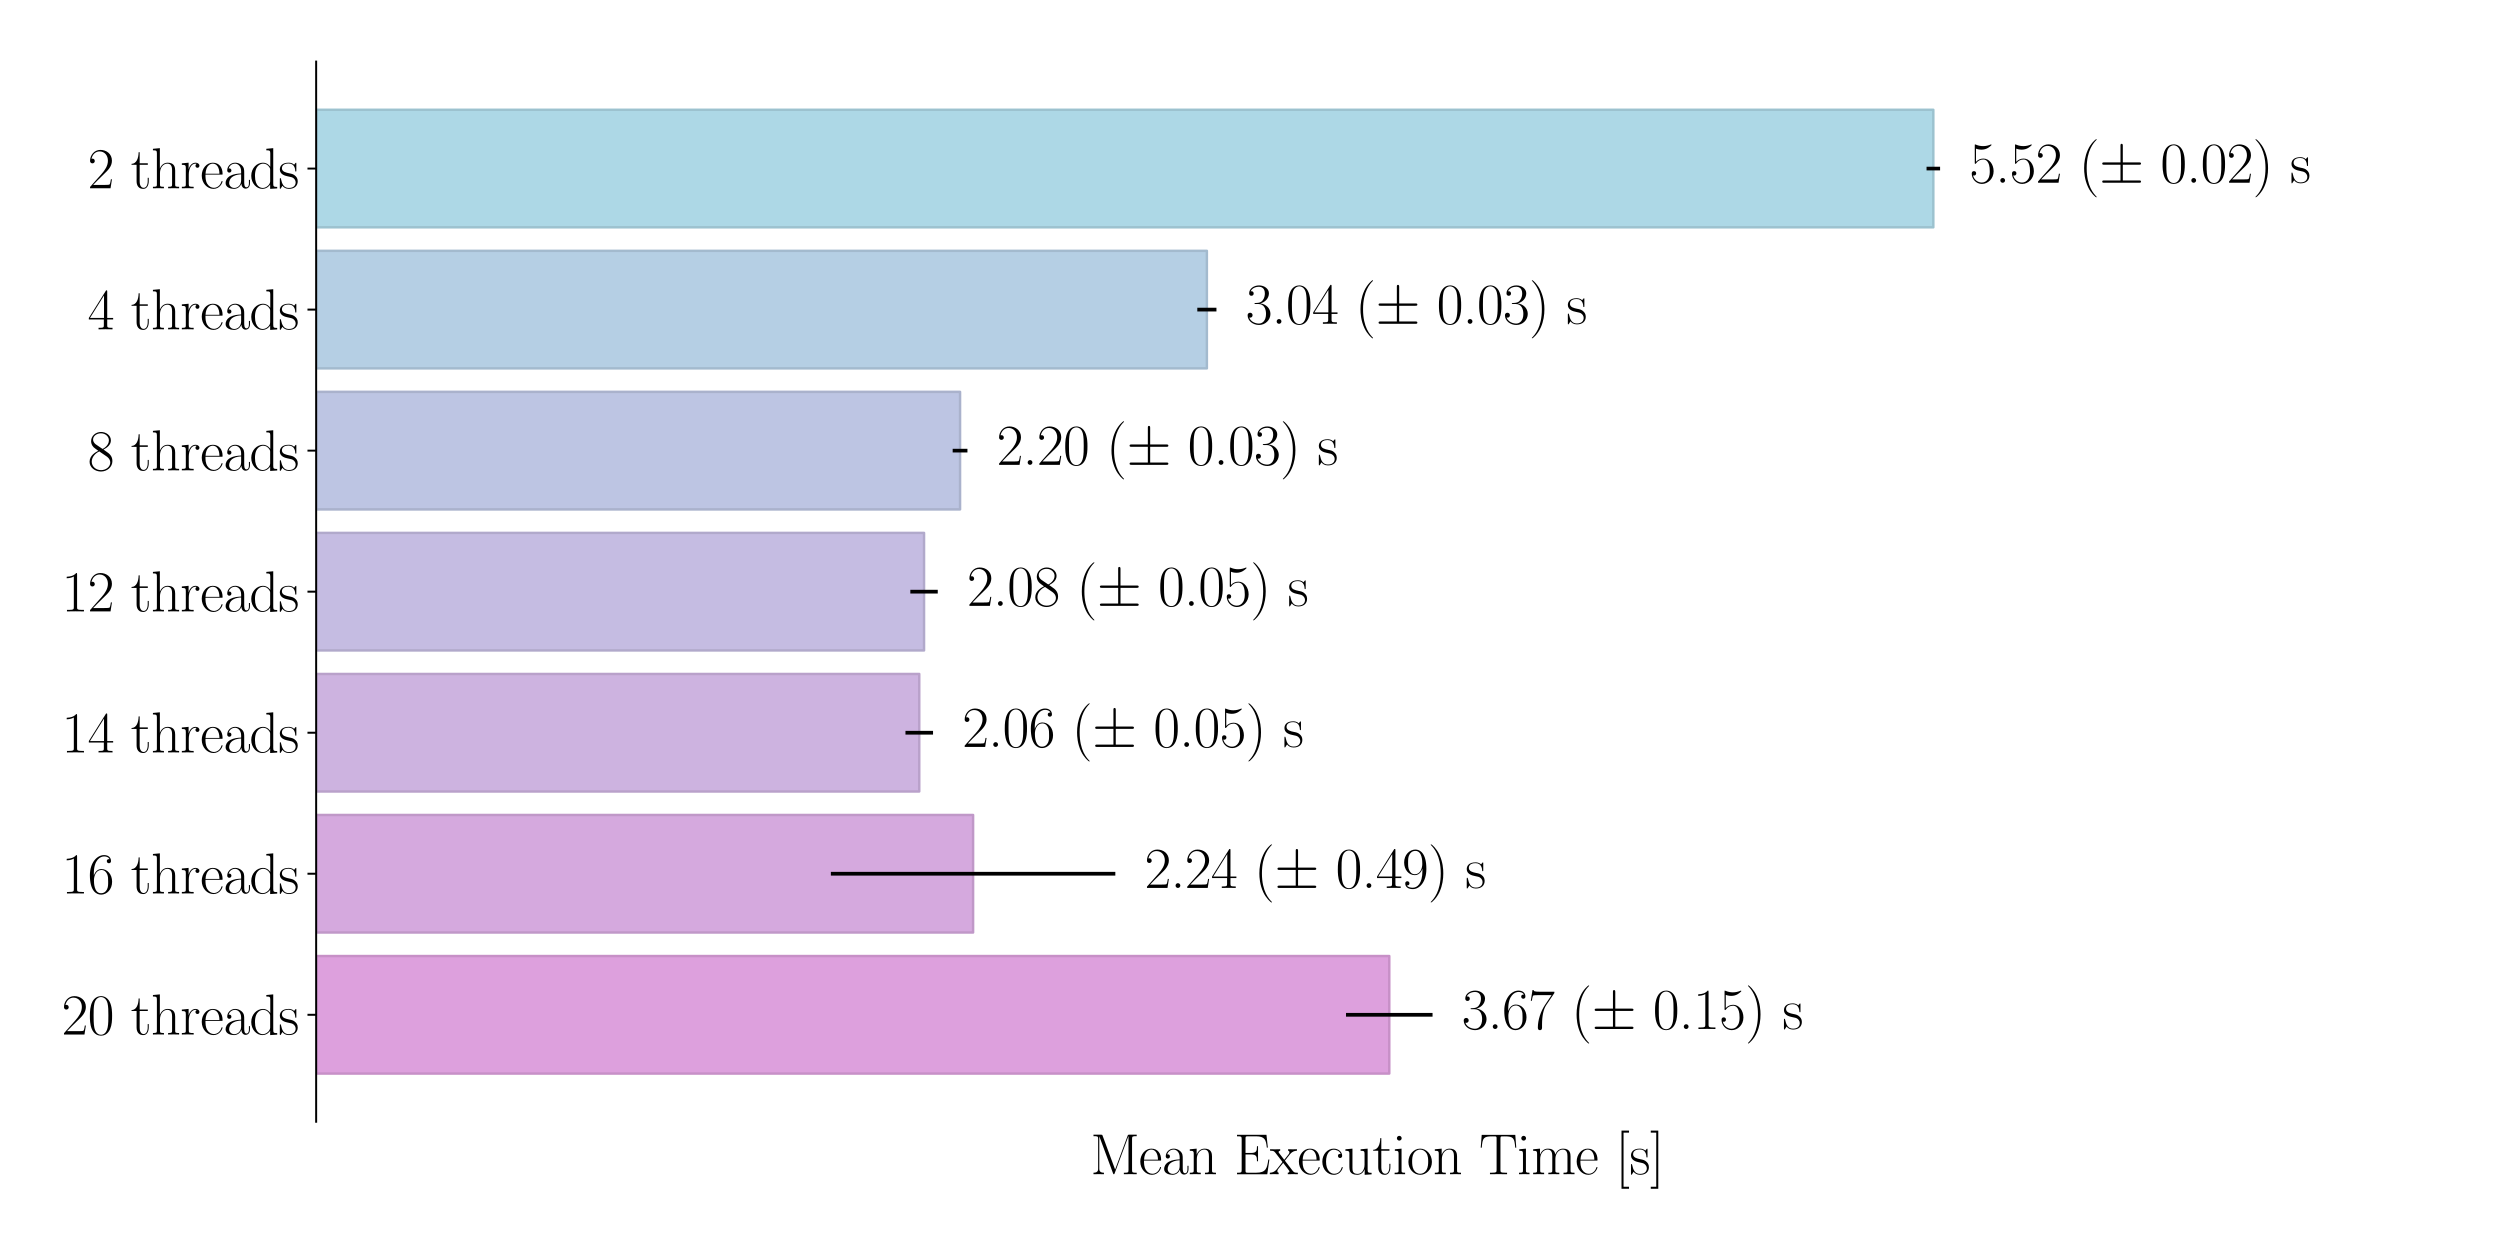 <?xml version="1.0" encoding="utf-8" standalone="no"?>
<!DOCTYPE svg PUBLIC "-//W3C//DTD SVG 1.1//EN"
  "http://www.w3.org/Graphics/SVG/1.1/DTD/svg11.dtd">
<svg xmlns:xlink="http://www.w3.org/1999/xlink" width="1008pt" height="504pt" viewBox="0 0 1008 504" xmlns="http://www.w3.org/2000/svg" version="1.1">
 <defs>
  <style type="text/css">*{stroke-linejoin: round; stroke-linecap: butt}</style>
 </defs>
 <g id="figure_1">
  <g id="patch_1">
   <path d="M 0 504 
L 1008 504 
L 1008 0 
L 0 0 
z
" style="fill: #ffffff"/>
  </g>
  <g id="axes_1">
   <g id="patch_2">
    <path d="M 127.471 452.286 
L 983.16 452.286 
L 983.16 24.84 
L 127.471 24.84 
z
" style="fill: #ffffff"/>
   </g>
   <g id="patch_3">
    <path d="M 127.471 432.856 
L 560.157 432.856 
L 560.157 385.468 
L 127.471 385.468 
z
" clip-path="url(#p7494936d25)" style="fill: #dda0dd; stroke: #c790c7; stroke-linejoin: miter"/>
   </g>
   <g id="patch_4">
    <path d="M 127.471 375.99 
L 392.352 375.99 
L 392.352 328.601 
L 127.471 328.601 
z
" clip-path="url(#p7494936d25)" style="fill: #d5a9de; stroke: #c098c8; stroke-linejoin: miter"/>
   </g>
   <g id="patch_5">
    <path d="M 127.471 319.124 
L 370.641 319.124 
L 370.641 271.735 
L 127.471 271.735 
z
" clip-path="url(#p7494936d25)" style="fill: #cdb3e0; stroke: #b9a1ca; stroke-linejoin: miter"/>
   </g>
   <g id="patch_6">
    <path d="M 127.471 262.257 
L 372.573 262.257 
L 372.573 214.869 
L 127.471 214.869 
z
" clip-path="url(#p7494936d25)" style="fill: #c5bce2; stroke: #b1a9cb; stroke-linejoin: miter"/>
   </g>
   <g id="patch_7">
    <path d="M 127.471 205.391 
L 387.094 205.391 
L 387.094 158.002 
L 127.471 158.002 
z
" clip-path="url(#p7494936d25)" style="fill: #bdc5e3; stroke: #aab2cc; stroke-linejoin: miter"/>
   </g>
   <g id="patch_8">
    <path d="M 127.471 148.524 
L 486.61 148.524 
L 486.61 101.136 
L 127.471 101.136 
z
" clip-path="url(#p7494936d25)" style="fill: #b5cfe4; stroke: #a3bace; stroke-linejoin: miter"/>
   </g>
   <g id="patch_9">
    <path d="M 127.471 91.658 
L 779.514 91.658 
L 779.514 44.269 
L 127.471 44.269 
z
" clip-path="url(#p7494936d25)" style="fill: #add8e6; stroke: #9cc2cf; stroke-linejoin: miter"/>
   </g>
   <g id="matplotlib.axis_1">
    <g id="text_1">
     <!-- Mean Execution Time [s] -->
     <g transform="translate(439.649 473.451)scale(0.23 -0.23)">
      <defs>
       <path id="CMR17-4d" d="M 1338 4249 
C 1299 4345 1293 4352 1158 4352 
L 339 4352 
L 339 4185 
C 781 4185 851 4185 851 3898 
L 851 624 
C 851 465 851 166 339 166 
L 339 0 
C 486 12 755 12 915 12 
C 1075 12 1344 12 1491 0 
L 1491 166 
C 979 166 979 465 979 624 
L 979 4159 
L 986 4159 
L 2490 102 
C 2515 38 2528 0 2579 0 
C 2630 0 2643 38 2669 102 
L 4186 4191 
L 4192 4191 
L 4192 453 
C 4192 166 4122 166 3680 166 
L 3680 0 
C 3853 12 4198 12 4384 12 
C 4570 12 4922 12 5094 0 
L 5094 166 
C 4653 166 4582 166 4582 453 
L 4582 3898 
C 4582 4185 4653 4185 5094 4185 
L 5094 4352 
L 4282 4352 
C 4147 4352 4141 4345 4102 4249 
L 2720 516 
L 1338 4249 
z
" transform="scale(0.016)"/>
       <path id="CMR17-65" d="M 2438 1503 
C 2464 1529 2464 1542 2464 1606 
C 2464 2251 2118 2816 1389 2816 
C 710 2816 173 2175 173 1394 
C 173 554 781 -64 1459 -64 
C 2176 -64 2458 619 2458 755 
C 2458 800 2419 800 2406 800 
C 2362 800 2355 787 2330 709 
C 2189 270 1837 51 1504 51 
C 1229 51 954 206 781 490 
C 582 819 582 1200 582 1503 
L 2438 1503 
z
M 589 1600 
C 634 2511 1126 2713 1382 2713 
C 1818 2713 2112 2308 2118 1600 
L 589 1600 
z
" transform="scale(0.016)"/>
       <path id="CMR17-61" d="M 2304 1656 
C 2304 2048 2304 2275 2035 2534 
C 1798 2751 1523 2816 1306 2816 
C 800 2816 435 2408 435 1977 
C 435 1740 627 1728 666 1728 
C 749 1728 896 1779 896 1958 
C 896 2118 774 2188 666 2188 
C 640 2188 608 2182 589 2176 
C 723 2594 1069 2713 1293 2713 
C 1613 2713 1965 2421 1965 1875 
L 1965 1632 
C 1587 1619 1133 1568 774 1373 
C 371 1147 256 822 256 576 
C 256 77 832 -64 1171 -64 
C 1523 -64 1850 135 1990 505 
C 2003 219 2182 -39 2464 -39 
C 2598 -39 2938 51 2938 563 
L 2938 926 
L 2822 926 
L 2822 557 
C 2822 161 2650 109 2566 109 
C 2304 109 2304 446 2304 732 
L 2304 1656 
z
M 1965 887 
C 1965 323 1568 38 1216 38 
C 896 38 646 278 646 576 
C 646 771 730 1114 1101 1322 
C 1408 1497 1760 1523 1965 1536 
L 1965 887 
z
" transform="scale(0.016)"/>
       <path id="CMR17-6e" d="M 2656 1954 
C 2656 2282 2592 2816 1837 2816 
C 1331 2816 1069 2424 973 2166 
L 966 2166 
L 966 2816 
L 211 2745 
L 211 2578 
C 589 2578 646 2540 646 2231 
L 646 443 
C 646 198 621 166 211 166 
L 211 0 
C 365 12 646 12 813 12 
C 979 12 1267 12 1421 0 
L 1421 166 
C 1011 166 986 192 986 443 
L 986 1678 
C 986 2269 1344 2713 1792 2713 
C 2266 2713 2317 2289 2317 1980 
L 2317 443 
C 2317 198 2291 166 1882 166 
L 1882 0 
C 2035 12 2317 12 2483 12 
C 2650 12 2938 12 3091 0 
L 3091 166 
C 2682 166 2656 192 2656 443 
L 2656 1954 
z
" transform="scale(0.016)"/>
       <path id="CMR17-45" d="M 3885 1614 
L 3770 1614 
C 3629 676 3546 166 2419 166 
L 1530 166 
C 1274 166 1261 198 1261 415 
L 1261 2176 
L 1862 2176 
C 2464 2176 2522 1959 2522 1429 
L 2637 1429 
L 2637 3086 
L 2522 3086 
C 2522 2558 2464 2342 1862 2342 
L 1261 2342 
L 1261 3924 
C 1261 4141 1274 4172 1530 4172 
L 2406 4172 
C 3398 4172 3514 3778 3603 2933 
L 3718 2933 
L 3565 4339 
L 326 4339 
L 326 4172 
C 768 4172 838 4172 838 3886 
L 838 453 
C 838 166 768 166 326 166 
L 326 0 
L 3654 0 
L 3885 1614 
z
" transform="scale(0.016)"/>
       <path id="CMR17-78" d="M 1664 1491 
C 1856 1740 2074 2022 2253 2233 
C 2464 2476 2707 2579 2989 2585 
L 2989 2752 
C 2880 2745 2656 2739 2541 2739 
C 2368 2739 2170 2739 2022 2752 
L 2022 2585 
C 2112 2572 2163 2508 2163 2419 
C 2163 2304 2099 2233 2067 2188 
L 1594 1587 
L 1030 2323 
C 973 2393 973 2406 973 2438 
C 973 2515 1037 2579 1146 2585 
L 1146 2752 
C 992 2739 717 2739 557 2739 
C 384 2739 179 2739 38 2752 
L 38 2585 
C 384 2585 461 2560 614 2368 
L 1350 1414 
C 1363 1401 1395 1363 1395 1344 
C 1395 1318 838 633 768 544 
C 480 198 179 172 6 166 
L 6 0 
C 115 6 339 12 454 12 
C 582 12 864 12 979 0 
L 979 166 
C 941 172 838 185 838 332 
C 838 448 890 518 947 595 
L 1478 1248 
L 2035 524 
C 2086 454 2163 358 2163 313 
C 2163 224 2086 172 1984 166 
L 1984 0 
C 2138 12 2413 12 2573 12 
C 2746 12 2950 12 3091 0 
L 3091 166 
C 2771 166 2675 179 2522 377 
L 1664 1491 
z
" transform="scale(0.016)"/>
       <path id="CMR17-63" d="M 2234 2240 
C 2112 2240 1933 2240 1933 2015 
C 1933 1836 2080 1785 2163 1785 
C 2208 1785 2394 1804 2394 2028 
C 2394 2476 1958 2816 1466 2816 
C 787 2816 211 2201 211 1379 
C 211 521 813 -64 1466 -64 
C 2259 -64 2458 676 2458 747 
C 2458 773 2451 792 2406 792 
C 2362 792 2355 786 2330 702 
C 2163 180 1798 51 1523 51 
C 1114 51 621 431 621 1385 
C 621 2358 1094 2700 1472 2700 
C 1722 2700 2093 2582 2234 2240 
z
" transform="scale(0.016)"/>
       <path id="CMR17-75" d="M 1882 2745 
L 1882 2579 
C 2259 2579 2317 2540 2317 2229 
L 2317 1053 
C 2317 510 2029 38 1555 38 
C 1030 38 986 355 986 691 
L 986 2816 
L 211 2745 
L 211 2579 
C 467 2579 640 2579 646 2320 
L 646 1079 
C 646 646 646 368 813 187 
C 896 103 1056 -64 1517 -64 
C 2061 -64 2272 400 2323 536 
L 2330 536 
L 2330 -64 
L 3091 -13 
L 3091 154 
C 2714 154 2656 193 2656 503 
L 2656 2816 
L 1882 2745 
z
" transform="scale(0.016)"/>
       <path id="CMR17-74" d="M 966 2585 
L 1862 2585 
L 1862 2752 
L 966 2752 
L 966 3968 
L 851 3968 
C 838 3292 614 2700 70 2687 
L 70 2585 
L 627 2585 
L 627 778 
C 627 655 627 -64 1370 -64 
C 1747 -64 1965 308 1965 784 
L 1965 1151 
L 1850 1151 
L 1850 790 
C 1850 347 1677 51 1408 51 
C 1222 51 966 179 966 765 
L 966 2585 
z
" transform="scale(0.016)"/>
       <path id="CMR17-69" d="M 992 3961 
C 992 4102 877 4224 730 4224 
C 589 4224 467 4108 467 3961 
C 467 3820 582 3699 730 3699 
C 870 3699 992 3814 992 3961 
z
M 243 2745 
L 243 2579 
C 602 2579 653 2540 653 2231 
L 653 443 
C 653 198 627 166 218 166 
L 218 0 
C 371 12 646 12 806 12 
C 960 12 1222 12 1370 0 
L 1370 166 
C 992 166 979 205 979 436 
L 979 2816 
L 243 2745 
z
" transform="scale(0.016)"/>
       <path id="CMR17-6f" d="M 2758 1356 
C 2758 2176 2163 2816 1466 2816 
C 768 2816 173 2176 173 1356 
C 173 550 768 -64 1466 -64 
C 2163 -64 2758 550 2758 1356 
z
M 1466 51 
C 1165 51 909 230 762 480 
C 602 768 582 1126 582 1408 
C 582 1676 595 2009 762 2297 
C 890 2508 1139 2713 1466 2713 
C 1754 2713 1997 2553 2150 2329 
C 2349 2028 2349 1606 2349 1408 
C 2349 1158 2336 774 2163 467 
C 1984 172 1709 51 1466 51 
z
" transform="scale(0.016)"/>
       <path id="CMR17-54" d="M 3981 4332 
L 288 4332 
L 179 2924 
L 294 2924 
C 378 3981 467 4166 1453 4166 
C 1568 4166 1754 4166 1805 4159 
C 1926 4140 1926 4064 1926 3917 
L 1926 465 
C 1926 236 1907 166 1376 166 
L 1197 166 
L 1197 0 
C 1504 6 1824 12 2138 12 
C 2451 12 2771 6 3078 0 
L 3078 166 
L 2899 166 
C 2368 166 2349 236 2349 465 
L 2349 3917 
C 2349 4057 2349 4134 2464 4159 
C 2515 4166 2701 4166 2816 4166 
C 3795 4166 3891 3981 3974 2924 
L 4090 2924 
L 3981 4332 
z
" transform="scale(0.016)"/>
       <path id="CMR17-6d" d="M 4326 1954 
C 4326 2276 4269 2816 3507 2816 
C 3072 2816 2771 2520 2656 2173 
L 2650 2173 
C 2573 2700 2195 2816 1837 2816 
C 1331 2816 1069 2424 973 2166 
L 966 2166 
L 966 2816 
L 211 2745 
L 211 2578 
C 589 2578 646 2540 646 2231 
L 646 443 
C 646 198 621 166 211 166 
L 211 0 
C 365 12 646 12 813 12 
C 979 12 1267 12 1421 0 
L 1421 166 
C 1011 166 986 192 986 443 
L 986 1678 
C 986 2269 1344 2713 1792 2713 
C 2266 2713 2317 2289 2317 1980 
L 2317 443 
C 2317 198 2291 166 1882 166 
L 1882 0 
C 2035 12 2317 12 2483 12 
C 2650 12 2938 12 3091 0 
L 3091 166 
C 2682 166 2656 192 2656 443 
L 2656 1678 
C 2656 2269 3014 2713 3462 2713 
C 3936 2713 3987 2289 3987 1980 
L 3987 443 
C 3987 198 3962 166 3552 166 
L 3552 0 
C 3706 12 3987 12 4154 12 
C 4320 12 4608 12 4762 0 
L 4762 166 
C 4352 166 4326 192 4326 443 
L 4326 1954 
z
" transform="scale(0.016)"/>
       <path id="CMR17-5b" d="M 1504 -1600 
L 1504 -1376 
L 902 -1376 
L 902 4575 
L 1504 4575 
L 1504 4800 
L 678 4800 
L 678 -1600 
L 1504 -1600 
z
" transform="scale(0.016)"/>
       <path id="CMR17-73" d="M 1978 2688 
C 1978 2803 1971 2809 1933 2809 
C 1907 2809 1901 2803 1824 2707 
C 1805 2681 1747 2617 1728 2592 
C 1523 2809 1235 2816 1126 2816 
C 416 2816 160 2444 160 2073 
C 160 1497 813 1363 998 1324 
C 1402 1241 1542 1216 1677 1100 
C 1760 1024 1901 883 1901 652 
C 1901 384 1747 38 1158 38 
C 602 38 403 460 288 1024 
C 269 1113 269 1120 218 1120 
C 166 1120 160 1113 160 985 
L 160 64 
C 160 -52 166 -58 205 -58 
C 237 -58 243 -52 275 0 
C 314 57 410 211 448 275 
C 576 102 800 -64 1158 -64 
C 1792 -64 2131 281 2131 780 
C 2131 1107 1958 1280 1875 1356 
C 1683 1555 1459 1600 1190 1651 
C 838 1728 390 1817 390 2208 
C 390 2374 480 2726 1126 2726 
C 1811 2726 1850 2086 1862 1881 
C 1869 1849 1901 1843 1920 1843 
C 1978 1843 1978 1862 1978 1971 
L 1978 2688 
z
" transform="scale(0.016)"/>
       <path id="CMR17-5d" d="M 915 4800 
L 90 4800 
L 90 4575 
L 691 4575 
L 691 -1376 
L 90 -1376 
L 90 -1600 
L 915 -1600 
L 915 4800 
z
" transform="scale(0.016)"/>
      </defs>
      <use xlink:href="#CMR17-4d" transform="scale(0.996)"/>
      <use xlink:href="#CMR17-65" transform="translate(84.687 0)scale(0.996)"/>
      <use xlink:href="#CMR17-61" transform="translate(125.173 0)scale(0.996)"/>
      <use xlink:href="#CMR17-6e" transform="translate(170.863 0)scale(0.996)"/>
      <use xlink:href="#CMR17-45" transform="translate(251.834 0)scale(0.996)"/>
      <use xlink:href="#CMR17-78" transform="translate(314.421 0)scale(0.996)"/>
      <use xlink:href="#CMR17-65" transform="translate(362.714 0)scale(0.996)"/>
      <use xlink:href="#CMR17-63" transform="translate(403.199 0)scale(0.996)"/>
      <use xlink:href="#CMR17-75" transform="translate(443.685 0)scale(0.996)"/>
      <use xlink:href="#CMR17-74" transform="translate(494.58 0)scale(0.996)"/>
      <use xlink:href="#CMR17-69" transform="translate(529.861 0)scale(0.996)"/>
      <use xlink:href="#CMR17-6f" transform="translate(554.732 0)scale(0.996)"/>
      <use xlink:href="#CMR17-6e" transform="translate(600.423 0)scale(0.996)"/>
      <use xlink:href="#CMR17-54" transform="translate(681.394 0)scale(0.996)"/>
      <use xlink:href="#CMR17-69" transform="translate(747.904 0)scale(0.996)"/>
      <use xlink:href="#CMR17-6d" transform="translate(772.775 0)scale(0.996)"/>
      <use xlink:href="#CMR17-65" transform="translate(849.694 0)scale(0.996)"/>
      <use xlink:href="#CMR17-5b" transform="translate(920.256 0)scale(0.996)"/>
      <use xlink:href="#CMR17-73" transform="translate(945.127 0)scale(0.996)"/>
      <use xlink:href="#CMR17-5d" transform="translate(980.929 0)scale(0.996)"/>
     </g>
    </g>
   </g>
   <g id="matplotlib.axis_2">
    <g id="ytick_1">
     <g id="line2d_1">
      <defs>
       <path id="m34cc6ec983" d="M 0 0 
L -3.5 0 
" style="stroke: #000000; stroke-width: 0.8"/>
      </defs>
      <g>
       <use xlink:href="#m34cc6ec983" x="127.471" y="409.162" style="stroke: #000000; stroke-width: 0.8"/>
      </g>
     </g>
     <g id="text_2">
      <!-- 20 threads -->
      <g transform="translate(24.84 417.118)scale(0.23 -0.23)">
       <defs>
        <path id="CMR17-32" d="M 2669 990 
L 2554 990 
C 2490 537 2438 460 2413 422 
C 2381 371 1920 371 1830 371 
L 602 371 
C 832 620 1280 1073 1824 1596 
C 2214 1966 2669 2400 2669 3033 
C 2669 3788 2067 4224 1395 4224 
C 691 4224 262 3603 262 3027 
C 262 2777 448 2745 525 2745 
C 589 2745 781 2783 781 3007 
C 781 3206 614 3264 525 3264 
C 486 3264 448 3257 422 3244 
C 544 3788 915 4057 1306 4057 
C 1862 4057 2227 3616 2227 3033 
C 2227 2477 1901 1998 1536 1583 
L 262 147 
L 262 0 
L 2515 0 
L 2669 990 
z
" transform="scale(0.016)"/>
        <path id="CMR17-30" d="M 2688 2038 
C 2688 2430 2682 3099 2413 3613 
C 2176 4063 1798 4224 1466 4224 
C 1158 4224 768 4082 525 3620 
C 269 3137 243 2539 243 2038 
C 243 1671 250 1112 448 623 
C 723 -39 1216 -128 1466 -128 
C 1760 -128 2208 -7 2470 604 
C 2662 1048 2688 1568 2688 2038 
z
M 1466 -26 
C 1056 -26 813 328 723 816 
C 653 1196 653 1749 653 2109 
C 653 2604 653 3015 736 3407 
C 858 3954 1216 4121 1466 4121 
C 1728 4121 2067 3947 2189 3420 
C 2272 3054 2278 2623 2278 2109 
C 2278 1691 2278 1176 2202 797 
C 2067 96 1690 -26 1466 -26 
z
" transform="scale(0.016)"/>
        <path id="CMR17-68" d="M 2656 1954 
C 2656 2282 2592 2816 1837 2816 
C 1312 2816 1056 2392 979 2179 
L 973 2179 
L 973 4416 
L 211 4345 
L 211 4179 
C 589 4179 646 4141 646 3843 
L 646 443 
C 646 198 621 166 211 166 
L 211 0 
C 365 12 646 12 813 12 
C 979 12 1267 12 1421 0 
L 1421 166 
C 1011 166 986 192 986 443 
L 986 1678 
C 986 2269 1344 2713 1792 2713 
C 2266 2713 2317 2289 2317 1980 
L 2317 443 
C 2317 198 2291 166 1882 166 
L 1882 0 
C 2035 12 2317 12 2483 12 
C 2650 12 2938 12 3091 0 
L 3091 166 
C 2682 166 2656 192 2656 443 
L 2656 1954 
z
" transform="scale(0.016)"/>
        <path id="CMR17-72" d="M 960 1517 
C 960 2134 1222 2713 1702 2713 
C 1747 2713 1792 2707 1837 2687 
C 1837 2687 1696 2642 1696 2475 
C 1696 2321 1818 2257 1914 2257 
C 1990 2257 2131 2302 2131 2482 
C 2131 2687 1926 2816 1709 2816 
C 1222 2816 1011 2340 947 2115 
L 941 2115 
L 941 2816 
L 198 2745 
L 198 2578 
C 576 2578 634 2540 634 2231 
L 634 443 
C 634 198 608 166 198 166 
L 198 0 
C 352 12 646 12 813 12 
C 998 12 1325 12 1498 0 
L 1498 166 
C 1037 166 960 166 960 455 
L 960 1517 
z
" transform="scale(0.016)"/>
        <path id="CMR17-64" d="M 1869 4345 
L 1869 4179 
C 2246 4179 2304 4141 2304 3843 
L 2304 2371 
C 2278 2403 2016 2816 1498 2816 
C 845 2816 211 2228 211 1376 
C 211 529 806 -64 1434 -64 
C 1978 -64 2259 361 2291 406 
L 2291 -64 
L 3066 -13 
L 3066 154 
C 2688 154 2630 193 2630 503 
L 2630 4416 
L 1869 4345 
z
M 2291 762 
C 2291 568 2176 393 2029 264 
C 1811 70 1594 38 1472 38 
C 1286 38 621 135 621 1369 
C 621 2636 1363 2713 1530 2713 
C 1824 2713 2061 2545 2208 2313 
C 2291 2177 2291 2157 2291 2041 
L 2291 762 
z
" transform="scale(0.016)"/>
       </defs>
       <use xlink:href="#CMR17-32" transform="scale(0.996)"/>
       <use xlink:href="#CMR17-30" transform="translate(45.69 0)scale(0.996)"/>
       <use xlink:href="#CMR17-74" transform="translate(121.457 0)scale(0.996)"/>
       <use xlink:href="#CMR17-68" transform="translate(156.738 0)scale(0.996)"/>
       <use xlink:href="#CMR17-72" transform="translate(207.633 0)scale(0.996)"/>
       <use xlink:href="#CMR17-65" transform="translate(242.914 0)scale(0.996)"/>
       <use xlink:href="#CMR17-61" transform="translate(283.399 0)scale(0.996)"/>
       <use xlink:href="#CMR17-64" transform="translate(329.09 0)scale(0.996)"/>
       <use xlink:href="#CMR17-73" transform="translate(379.985 0)scale(0.996)"/>
      </g>
     </g>
    </g>
    <g id="ytick_2">
     <g id="line2d_2">
      <g>
       <use xlink:href="#m34cc6ec983" x="127.471" y="352.296" style="stroke: #000000; stroke-width: 0.8"/>
      </g>
     </g>
     <g id="text_3">
      <!-- 16 threads -->
      <g transform="translate(24.84 360.252)scale(0.23 -0.23)">
       <defs>
        <path id="CMR17-31" d="M 1702 4083 
C 1702 4217 1696 4224 1606 4224 
C 1357 3927 979 3833 621 3820 
C 602 3820 570 3820 563 3808 
C 557 3795 557 3782 557 3648 
C 755 3648 1088 3686 1344 3839 
L 1344 467 
C 1344 243 1331 166 781 166 
L 589 166 
L 589 0 
C 896 6 1216 12 1523 12 
C 1830 12 2150 6 2458 0 
L 2458 166 
L 2266 166 
C 1715 166 1702 236 1702 467 
L 1702 4083 
z
" transform="scale(0.016)"/>
        <path id="CMR17-36" d="M 678 2198 
C 678 3712 1395 4076 1811 4076 
C 1946 4076 2272 4049 2400 3782 
C 2298 3782 2106 3782 2106 3558 
C 2106 3385 2246 3328 2336 3328 
C 2394 3328 2566 3353 2566 3571 
C 2566 3987 2246 4224 1805 4224 
C 1043 4224 243 3411 243 2011 
C 243 257 966 -128 1478 -128 
C 2099 -128 2688 431 2688 1295 
C 2688 2101 2170 2688 1517 2688 
C 1126 2688 838 2430 678 1979 
L 678 2198 
z
M 1478 25 
C 691 25 691 1212 691 1450 
C 691 1914 909 2585 1504 2585 
C 1613 2585 1926 2585 2138 2140 
C 2253 1889 2253 1624 2253 1302 
C 2253 954 2253 696 2118 438 
C 1978 173 1773 25 1478 25 
z
" transform="scale(0.016)"/>
       </defs>
       <use xlink:href="#CMR17-31" transform="scale(0.996)"/>
       <use xlink:href="#CMR17-36" transform="translate(45.69 0)scale(0.996)"/>
       <use xlink:href="#CMR17-74" transform="translate(121.457 0)scale(0.996)"/>
       <use xlink:href="#CMR17-68" transform="translate(156.738 0)scale(0.996)"/>
       <use xlink:href="#CMR17-72" transform="translate(207.633 0)scale(0.996)"/>
       <use xlink:href="#CMR17-65" transform="translate(242.914 0)scale(0.996)"/>
       <use xlink:href="#CMR17-61" transform="translate(283.399 0)scale(0.996)"/>
       <use xlink:href="#CMR17-64" transform="translate(329.09 0)scale(0.996)"/>
       <use xlink:href="#CMR17-73" transform="translate(379.985 0)scale(0.996)"/>
      </g>
     </g>
    </g>
    <g id="ytick_3">
     <g id="line2d_3">
      <g>
       <use xlink:href="#m34cc6ec983" x="127.471" y="295.429" style="stroke: #000000; stroke-width: 0.8"/>
      </g>
     </g>
     <g id="text_4">
      <!-- 14 threads -->
      <g transform="translate(24.84 303.386)scale(0.23 -0.23)">
       <defs>
        <path id="CMR17-34" d="M 2150 4147 
C 2150 4281 2144 4288 2029 4288 
L 128 1254 
L 128 1088 
L 1779 1088 
L 1779 460 
C 1779 230 1766 166 1318 166 
L 1197 166 
L 1197 0 
C 1402 12 1747 12 1965 12 
C 2182 12 2528 12 2733 0 
L 2733 166 
L 2611 166 
C 2163 166 2150 230 2150 460 
L 2150 1088 
L 2803 1088 
L 2803 1254 
L 2150 1254 
L 2150 4147 
z
M 1798 3723 
L 1798 1254 
L 256 1254 
L 1798 3723 
z
" transform="scale(0.016)"/>
       </defs>
       <use xlink:href="#CMR17-31" transform="scale(0.996)"/>
       <use xlink:href="#CMR17-34" transform="translate(45.69 0)scale(0.996)"/>
       <use xlink:href="#CMR17-74" transform="translate(121.457 0)scale(0.996)"/>
       <use xlink:href="#CMR17-68" transform="translate(156.738 0)scale(0.996)"/>
       <use xlink:href="#CMR17-72" transform="translate(207.633 0)scale(0.996)"/>
       <use xlink:href="#CMR17-65" transform="translate(242.914 0)scale(0.996)"/>
       <use xlink:href="#CMR17-61" transform="translate(283.399 0)scale(0.996)"/>
       <use xlink:href="#CMR17-64" transform="translate(329.09 0)scale(0.996)"/>
       <use xlink:href="#CMR17-73" transform="translate(379.985 0)scale(0.996)"/>
      </g>
     </g>
    </g>
    <g id="ytick_4">
     <g id="line2d_4">
      <g>
       <use xlink:href="#m34cc6ec983" x="127.471" y="238.563" style="stroke: #000000; stroke-width: 0.8"/>
      </g>
     </g>
     <g id="text_5">
      <!-- 12 threads -->
      <g transform="translate(24.84 246.519)scale(0.23 -0.23)">
       <use xlink:href="#CMR17-31" transform="scale(0.996)"/>
       <use xlink:href="#CMR17-32" transform="translate(45.69 0)scale(0.996)"/>
       <use xlink:href="#CMR17-74" transform="translate(121.457 0)scale(0.996)"/>
       <use xlink:href="#CMR17-68" transform="translate(156.738 0)scale(0.996)"/>
       <use xlink:href="#CMR17-72" transform="translate(207.633 0)scale(0.996)"/>
       <use xlink:href="#CMR17-65" transform="translate(242.914 0)scale(0.996)"/>
       <use xlink:href="#CMR17-61" transform="translate(283.399 0)scale(0.996)"/>
       <use xlink:href="#CMR17-64" transform="translate(329.09 0)scale(0.996)"/>
       <use xlink:href="#CMR17-73" transform="translate(379.985 0)scale(0.996)"/>
      </g>
     </g>
    </g>
    <g id="ytick_5">
     <g id="line2d_5">
      <g>
       <use xlink:href="#m34cc6ec983" x="127.471" y="181.696" style="stroke: #000000; stroke-width: 0.8"/>
      </g>
     </g>
     <g id="text_6">
      <!-- 8 threads -->
      <g transform="translate(35.349 189.653)scale(0.23 -0.23)">
       <defs>
        <path id="CMR17-38" d="M 1741 2289 
C 2144 2494 2554 2803 2554 3298 
C 2554 3884 1990 4224 1472 4224 
C 890 4224 378 3800 378 3215 
C 378 3054 416 2777 666 2533 
C 730 2469 998 2276 1171 2154 
C 883 2006 211 1652 211 945 
C 211 282 838 -128 1459 -128 
C 2144 -128 2720 366 2720 1022 
C 2720 1607 2330 1877 2074 2051 
L 1741 2289 
z
M 902 2855 
C 851 2887 595 3086 595 3388 
C 595 3781 998 4076 1459 4076 
C 1965 4076 2336 3716 2336 3298 
C 2336 2700 1670 2359 1638 2359 
C 1632 2359 1626 2359 1574 2398 
L 902 2855 
z
M 2080 1536 
C 2176 1466 2483 1253 2483 861 
C 2483 385 2010 25 1472 25 
C 890 25 448 443 448 951 
C 448 1459 838 1884 1280 2083 
L 2080 1536 
z
" transform="scale(0.016)"/>
       </defs>
       <use xlink:href="#CMR17-38" transform="scale(0.996)"/>
       <use xlink:href="#CMR17-74" transform="translate(75.766 0)scale(0.996)"/>
       <use xlink:href="#CMR17-68" transform="translate(111.047 0)scale(0.996)"/>
       <use xlink:href="#CMR17-72" transform="translate(161.943 0)scale(0.996)"/>
       <use xlink:href="#CMR17-65" transform="translate(197.223 0)scale(0.996)"/>
       <use xlink:href="#CMR17-61" transform="translate(237.709 0)scale(0.996)"/>
       <use xlink:href="#CMR17-64" transform="translate(283.399 0)scale(0.996)"/>
       <use xlink:href="#CMR17-73" transform="translate(334.295 0)scale(0.996)"/>
      </g>
     </g>
    </g>
    <g id="ytick_6">
     <g id="line2d_6">
      <g>
       <use xlink:href="#m34cc6ec983" x="127.471" y="124.83" style="stroke: #000000; stroke-width: 0.8"/>
      </g>
     </g>
     <g id="text_7">
      <!-- 4 threads -->
      <g transform="translate(35.349 132.786)scale(0.23 -0.23)">
       <use xlink:href="#CMR17-34" transform="scale(0.996)"/>
       <use xlink:href="#CMR17-74" transform="translate(75.766 0)scale(0.996)"/>
       <use xlink:href="#CMR17-68" transform="translate(111.047 0)scale(0.996)"/>
       <use xlink:href="#CMR17-72" transform="translate(161.943 0)scale(0.996)"/>
       <use xlink:href="#CMR17-65" transform="translate(197.223 0)scale(0.996)"/>
       <use xlink:href="#CMR17-61" transform="translate(237.709 0)scale(0.996)"/>
       <use xlink:href="#CMR17-64" transform="translate(283.399 0)scale(0.996)"/>
       <use xlink:href="#CMR17-73" transform="translate(334.295 0)scale(0.996)"/>
      </g>
     </g>
    </g>
    <g id="ytick_7">
     <g id="line2d_7">
      <g>
       <use xlink:href="#m34cc6ec983" x="127.471" y="67.964" style="stroke: #000000; stroke-width: 0.8"/>
      </g>
     </g>
     <g id="text_8">
      <!-- 2 threads -->
      <g transform="translate(35.349 75.92)scale(0.23 -0.23)">
       <use xlink:href="#CMR17-32" transform="scale(0.996)"/>
       <use xlink:href="#CMR17-74" transform="translate(75.766 0)scale(0.996)"/>
       <use xlink:href="#CMR17-68" transform="translate(111.047 0)scale(0.996)"/>
       <use xlink:href="#CMR17-72" transform="translate(161.943 0)scale(0.996)"/>
       <use xlink:href="#CMR17-65" transform="translate(197.223 0)scale(0.996)"/>
       <use xlink:href="#CMR17-61" transform="translate(237.709 0)scale(0.996)"/>
       <use xlink:href="#CMR17-64" transform="translate(283.399 0)scale(0.996)"/>
       <use xlink:href="#CMR17-73" transform="translate(334.295 0)scale(0.996)"/>
      </g>
     </g>
    </g>
   </g>
   <g id="LineCollection_1">
    <path d="M 542.711 409.162 
L 577.603 409.162 
" clip-path="url(#p7494936d25)" style="fill: none; stroke: #000000; stroke-width: 1.5"/>
    <path d="M 335.005 352.296 
L 449.7 352.296 
" clip-path="url(#p7494936d25)" style="fill: none; stroke: #000000; stroke-width: 1.5"/>
    <path d="M 365.084 295.429 
L 376.199 295.429 
" clip-path="url(#p7494936d25)" style="fill: none; stroke: #000000; stroke-width: 1.5"/>
    <path d="M 367.043 238.563 
L 378.104 238.563 
" clip-path="url(#p7494936d25)" style="fill: none; stroke: #000000; stroke-width: 1.5"/>
    <path d="M 384.117 181.696 
L 390.07 181.696 
" clip-path="url(#p7494936d25)" style="fill: none; stroke: #000000; stroke-width: 1.5"/>
    <path d="M 482.752 124.83 
L 490.469 124.83 
" clip-path="url(#p7494936d25)" style="fill: none; stroke: #000000; stroke-width: 1.5"/>
    <path d="M 776.786 67.964 
L 782.242 67.964 
" clip-path="url(#p7494936d25)" style="fill: none; stroke: #000000; stroke-width: 1.5"/>
   </g>
   <g id="patch_10">
    <path d="M 127.471 452.286 
L 127.471 24.84 
" style="fill: none; stroke: #000000; stroke-width: 0.8; stroke-linejoin: miter; stroke-linecap: square"/>
   </g>
   <g id="text_9">
    <!-- 3.67 ($\pm$ 0.15) s -->
    <g transform="translate(589.405 414.89)scale(0.23 -0.23)">
     <defs>
      <path id="CMR17-33" d="M 1414 2176 
C 1984 2176 2234 1673 2234 1094 
C 2234 322 1824 25 1453 25 
C 1114 25 563 193 390 691 
C 422 678 454 678 486 678 
C 640 678 755 780 755 947 
C 755 1132 614 1216 486 1216 
C 378 1216 211 1164 211 927 
C 211 335 787 -128 1466 -128 
C 2176 -128 2720 432 2720 1087 
C 2720 1718 2208 2176 1600 2246 
C 2086 2347 2554 2776 2554 3353 
C 2554 3856 2048 4224 1472 4224 
C 890 4224 378 3862 378 3347 
C 378 3123 544 3084 627 3084 
C 762 3084 877 3167 877 3334 
C 877 3500 762 3584 627 3584 
C 602 3584 570 3584 544 3571 
C 730 3999 1235 4076 1459 4076 
C 1683 4076 2106 3966 2106 3347 
C 2106 3167 2080 2851 1862 2574 
C 1670 2329 1453 2316 1242 2297 
C 1210 2297 1062 2284 1037 2284 
C 992 2278 966 2272 966 2227 
C 966 2182 973 2176 1101 2176 
L 1414 2176 
z
" transform="scale(0.016)"/>
      <path id="CMR17-2e" d="M 1062 262 
C 1062 422 934 524 800 524 
C 672 524 538 422 538 262 
C 538 102 666 0 800 0 
C 928 0 1062 102 1062 262 
z
" transform="scale(0.016)"/>
      <path id="CMR17-37" d="M 2886 3955 
L 2886 4096 
L 1382 4096 
C 634 4096 621 4166 595 4288 
L 480 4288 
L 294 3104 
L 410 3104 
C 429 3226 474 3552 550 3673 
C 589 3724 1062 3724 1171 3724 
L 2579 3724 
L 1869 2670 
C 1395 1961 1069 1003 1069 166 
C 1069 89 1069 -128 1299 -128 
C 1530 -128 1530 89 1530 172 
L 1530 466 
C 1530 1514 1709 2204 2003 2644 
L 2886 3955 
z
" transform="scale(0.016)"/>
      <path id="CMR17-28" d="M 1958 -1562 
C 1958 -1556 1958 -1543 1939 -1524 
C 1645 -1223 858 -403 858 1596 
C 858 3595 1632 4408 1946 4729 
C 1946 4735 1958 4748 1958 4767 
C 1958 4787 1939 4800 1914 4800 
C 1843 4800 1299 4325 986 3620 
C 666 2909 576 2218 576 1603 
C 576 1141 621 360 1005 -467 
C 1312 -1133 1837 -1600 1914 -1600 
C 1946 -1600 1958 -1588 1958 -1562 
z
" transform="scale(0.016)"/>
      <path id="CMSY10-6" d="M 2618 1984 
L 4397 1984 
C 4506 1984 4621 1984 4621 2112 
C 4621 2240 4506 2240 4397 2240 
L 2618 2240 
L 2618 4048 
C 2618 4153 2618 4288 2490 4288 
C 2362 4288 2362 4172 2362 4068 
L 2362 2240 
L 576 2240 
C 467 2240 352 2240 352 2112 
C 352 1984 467 1984 576 1984 
L 2362 1984 
L 2362 256 
L 576 256 
C 467 256 352 256 352 128 
C 352 0 467 0 576 0 
L 4397 0 
C 4506 0 4621 0 4621 128 
C 4621 256 4506 256 4397 256 
L 2618 256 
L 2618 1984 
z
" transform="scale(0.016)"/>
      <path id="CMR17-35" d="M 730 3750 
C 794 3724 1056 3641 1325 3641 
C 1920 3641 2246 3961 2432 4140 
C 2432 4191 2432 4224 2394 4224 
C 2387 4224 2374 4224 2323 4198 
C 2099 4102 1837 4032 1517 4032 
C 1325 4032 1037 4055 723 4191 
C 653 4224 640 4224 634 4224 
C 602 4224 595 4217 595 4090 
L 595 2231 
C 595 2113 595 2080 659 2080 
C 691 2080 704 2093 736 2139 
C 941 2435 1222 2560 1542 2560 
C 1766 2560 2246 2415 2246 1293 
C 2246 1087 2246 716 2054 422 
C 1894 159 1645 25 1370 25 
C 947 25 518 319 403 812 
C 429 806 480 793 506 793 
C 589 793 749 838 749 1036 
C 749 1209 627 1280 506 1280 
C 358 1280 262 1190 262 1011 
C 262 454 704 -128 1382 -128 
C 2042 -128 2669 441 2669 1267 
C 2669 2054 2170 2662 1549 2662 
C 1222 2662 947 2540 730 2304 
L 730 3750 
z
" transform="scale(0.016)"/>
      <path id="CMR17-29" d="M 1683 1596 
C 1683 2057 1638 2839 1254 3665 
C 947 4332 422 4800 346 4800 
C 326 4800 301 4793 301 4761 
C 301 4748 307 4742 314 4729 
C 621 4408 1402 3595 1402 1603 
C 1402 -396 627 -1210 314 -1530 
C 307 -1543 301 -1549 301 -1562 
C 301 -1594 326 -1600 346 -1600 
C 416 -1600 960 -1127 1274 -422 
C 1594 289 1683 981 1683 1596 
z
" transform="scale(0.016)"/>
     </defs>
     <use xlink:href="#CMR17-33" transform="scale(0.996)"/>
     <use xlink:href="#CMR17-2e" transform="translate(45.69 0)scale(0.996)"/>
     <use xlink:href="#CMR17-36" transform="translate(70.562 0)scale(0.996)"/>
     <use xlink:href="#CMR17-37" transform="translate(116.252 0)scale(0.996)"/>
     <use xlink:href="#CMR17-28" transform="translate(192.018 0)scale(0.996)"/>
     <use xlink:href="#CMSY10-6" transform="translate(227.299 0)scale(0.996)"/>
     <use xlink:href="#CMR17-30" transform="translate(334.863 0)scale(0.996)"/>
     <use xlink:href="#CMR17-2e" transform="translate(380.553 0)scale(0.996)"/>
     <use xlink:href="#CMR17-31" transform="translate(405.424 0)scale(0.996)"/>
     <use xlink:href="#CMR17-35" transform="translate(451.115 0)scale(0.996)"/>
     <use xlink:href="#CMR17-29" transform="translate(496.805 0)scale(0.996)"/>
     <use xlink:href="#CMR17-73" transform="translate(562.162 0)scale(0.996)"/>
    </g>
   </g>
   <g id="text_10">
    <!-- 2.24 ($\pm$ 0.49) s -->
    <g transform="translate(461.503 358.023)scale(0.23 -0.23)">
     <defs>
      <path id="CMR17-39" d="M 2253 1871 
C 2253 448 1670 25 1190 25 
C 1043 25 685 43 538 281 
C 704 256 826 345 826 505 
C 826 678 685 736 595 736 
C 538 736 365 710 365 492 
C 365 68 742 -128 1203 -128 
C 1939 -128 2688 665 2688 2090 
C 2688 3857 1971 4224 1485 4224 
C 851 4224 243 3664 243 2800 
C 243 2000 762 1408 1414 1408 
C 1952 1408 2189 1910 2253 2122 
L 2253 1871 
z
M 1427 1510 
C 1254 1510 1011 1542 813 1929 
C 678 2181 678 2477 678 2793 
C 678 3174 678 3438 858 3722 
C 947 3857 1114 4076 1485 4076 
C 2240 4076 2240 2909 2240 2651 
C 2240 2193 2035 1510 1427 1510 
z
" transform="scale(0.016)"/>
     </defs>
     <use xlink:href="#CMR17-32" transform="scale(0.996)"/>
     <use xlink:href="#CMR17-2e" transform="translate(45.69 0)scale(0.996)"/>
     <use xlink:href="#CMR17-32" transform="translate(70.562 0)scale(0.996)"/>
     <use xlink:href="#CMR17-34" transform="translate(116.252 0)scale(0.996)"/>
     <use xlink:href="#CMR17-28" transform="translate(192.018 0)scale(0.996)"/>
     <use xlink:href="#CMSY10-6" transform="translate(227.299 0)scale(0.996)"/>
     <use xlink:href="#CMR17-30" transform="translate(334.863 0)scale(0.996)"/>
     <use xlink:href="#CMR17-2e" transform="translate(380.553 0)scale(0.996)"/>
     <use xlink:href="#CMR17-34" transform="translate(405.424 0)scale(0.996)"/>
     <use xlink:href="#CMR17-39" transform="translate(451.115 0)scale(0.996)"/>
     <use xlink:href="#CMR17-29" transform="translate(496.805 0)scale(0.996)"/>
     <use xlink:href="#CMR17-73" transform="translate(562.162 0)scale(0.996)"/>
    </g>
   </g>
   <g id="text_11">
    <!-- 2.06 ($\pm$ 0.05) s -->
    <g transform="translate(388.001 301.157)scale(0.23 -0.23)">
     <use xlink:href="#CMR17-32" transform="scale(0.996)"/>
     <use xlink:href="#CMR17-2e" transform="translate(45.69 0)scale(0.996)"/>
     <use xlink:href="#CMR17-30" transform="translate(70.562 0)scale(0.996)"/>
     <use xlink:href="#CMR17-36" transform="translate(116.252 0)scale(0.996)"/>
     <use xlink:href="#CMR17-28" transform="translate(192.018 0)scale(0.996)"/>
     <use xlink:href="#CMSY10-6" transform="translate(227.299 0)scale(0.996)"/>
     <use xlink:href="#CMR17-30" transform="translate(334.863 0)scale(0.996)"/>
     <use xlink:href="#CMR17-2e" transform="translate(380.553 0)scale(0.996)"/>
     <use xlink:href="#CMR17-30" transform="translate(405.424 0)scale(0.996)"/>
     <use xlink:href="#CMR17-35" transform="translate(451.115 0)scale(0.996)"/>
     <use xlink:href="#CMR17-29" transform="translate(496.805 0)scale(0.996)"/>
     <use xlink:href="#CMR17-73" transform="translate(562.162 0)scale(0.996)"/>
    </g>
   </g>
   <g id="text_12">
    <!-- 2.08 ($\pm$ 0.05) s -->
    <g transform="translate(389.907 244.291)scale(0.23 -0.23)">
     <use xlink:href="#CMR17-32" transform="scale(0.996)"/>
     <use xlink:href="#CMR17-2e" transform="translate(45.69 0)scale(0.996)"/>
     <use xlink:href="#CMR17-30" transform="translate(70.562 0)scale(0.996)"/>
     <use xlink:href="#CMR17-38" transform="translate(116.252 0)scale(0.996)"/>
     <use xlink:href="#CMR17-28" transform="translate(192.018 0)scale(0.996)"/>
     <use xlink:href="#CMSY10-6" transform="translate(227.299 0)scale(0.996)"/>
     <use xlink:href="#CMR17-30" transform="translate(334.863 0)scale(0.996)"/>
     <use xlink:href="#CMR17-2e" transform="translate(380.553 0)scale(0.996)"/>
     <use xlink:href="#CMR17-30" transform="translate(405.424 0)scale(0.996)"/>
     <use xlink:href="#CMR17-35" transform="translate(451.115 0)scale(0.996)"/>
     <use xlink:href="#CMR17-29" transform="translate(496.805 0)scale(0.996)"/>
     <use xlink:href="#CMR17-73" transform="translate(562.162 0)scale(0.996)"/>
    </g>
   </g>
   <g id="text_13">
    <!-- 2.20 ($\pm$ 0.03) s -->
    <g transform="translate(401.873 187.424)scale(0.23 -0.23)">
     <use xlink:href="#CMR17-32" transform="scale(0.996)"/>
     <use xlink:href="#CMR17-2e" transform="translate(45.69 0)scale(0.996)"/>
     <use xlink:href="#CMR17-32" transform="translate(70.562 0)scale(0.996)"/>
     <use xlink:href="#CMR17-30" transform="translate(116.252 0)scale(0.996)"/>
     <use xlink:href="#CMR17-28" transform="translate(192.018 0)scale(0.996)"/>
     <use xlink:href="#CMSY10-6" transform="translate(227.299 0)scale(0.996)"/>
     <use xlink:href="#CMR17-30" transform="translate(334.863 0)scale(0.996)"/>
     <use xlink:href="#CMR17-2e" transform="translate(380.553 0)scale(0.996)"/>
     <use xlink:href="#CMR17-30" transform="translate(405.424 0)scale(0.996)"/>
     <use xlink:href="#CMR17-33" transform="translate(451.115 0)scale(0.996)"/>
     <use xlink:href="#CMR17-29" transform="translate(496.805 0)scale(0.996)"/>
     <use xlink:href="#CMR17-73" transform="translate(562.162 0)scale(0.996)"/>
    </g>
   </g>
   <g id="text_14">
    <!-- 3.04 ($\pm$ 0.03) s -->
    <g transform="translate(502.271 130.558)scale(0.23 -0.23)">
     <use xlink:href="#CMR17-33" transform="scale(0.996)"/>
     <use xlink:href="#CMR17-2e" transform="translate(45.69 0)scale(0.996)"/>
     <use xlink:href="#CMR17-30" transform="translate(70.562 0)scale(0.996)"/>
     <use xlink:href="#CMR17-34" transform="translate(116.252 0)scale(0.996)"/>
     <use xlink:href="#CMR17-28" transform="translate(192.018 0)scale(0.996)"/>
     <use xlink:href="#CMSY10-6" transform="translate(227.299 0)scale(0.996)"/>
     <use xlink:href="#CMR17-30" transform="translate(334.863 0)scale(0.996)"/>
     <use xlink:href="#CMR17-2e" transform="translate(380.553 0)scale(0.996)"/>
     <use xlink:href="#CMR17-30" transform="translate(405.424 0)scale(0.996)"/>
     <use xlink:href="#CMR17-33" transform="translate(451.115 0)scale(0.996)"/>
     <use xlink:href="#CMR17-29" transform="translate(496.805 0)scale(0.996)"/>
     <use xlink:href="#CMR17-73" transform="translate(562.162 0)scale(0.996)"/>
    </g>
   </g>
   <g id="text_15">
    <!-- 5.52 ($\pm$ 0.02) s -->
    <g transform="translate(794.044 73.691)scale(0.23 -0.23)">
     <use xlink:href="#CMR17-35" transform="scale(0.996)"/>
     <use xlink:href="#CMR17-2e" transform="translate(45.69 0)scale(0.996)"/>
     <use xlink:href="#CMR17-35" transform="translate(70.562 0)scale(0.996)"/>
     <use xlink:href="#CMR17-32" transform="translate(116.252 0)scale(0.996)"/>
     <use xlink:href="#CMR17-28" transform="translate(192.018 0)scale(0.996)"/>
     <use xlink:href="#CMSY10-6" transform="translate(227.299 0)scale(0.996)"/>
     <use xlink:href="#CMR17-30" transform="translate(334.863 0)scale(0.996)"/>
     <use xlink:href="#CMR17-2e" transform="translate(380.553 0)scale(0.996)"/>
     <use xlink:href="#CMR17-30" transform="translate(405.424 0)scale(0.996)"/>
     <use xlink:href="#CMR17-32" transform="translate(451.115 0)scale(0.996)"/>
     <use xlink:href="#CMR17-29" transform="translate(496.805 0)scale(0.996)"/>
     <use xlink:href="#CMR17-73" transform="translate(562.162 0)scale(0.996)"/>
    </g>
   </g>
  </g>
 </g>
 <defs>
  <clipPath id="p7494936d25">
   <rect x="127.471" y="24.84" width="855.689" height="427.446"/>
  </clipPath>
 </defs>
</svg>
